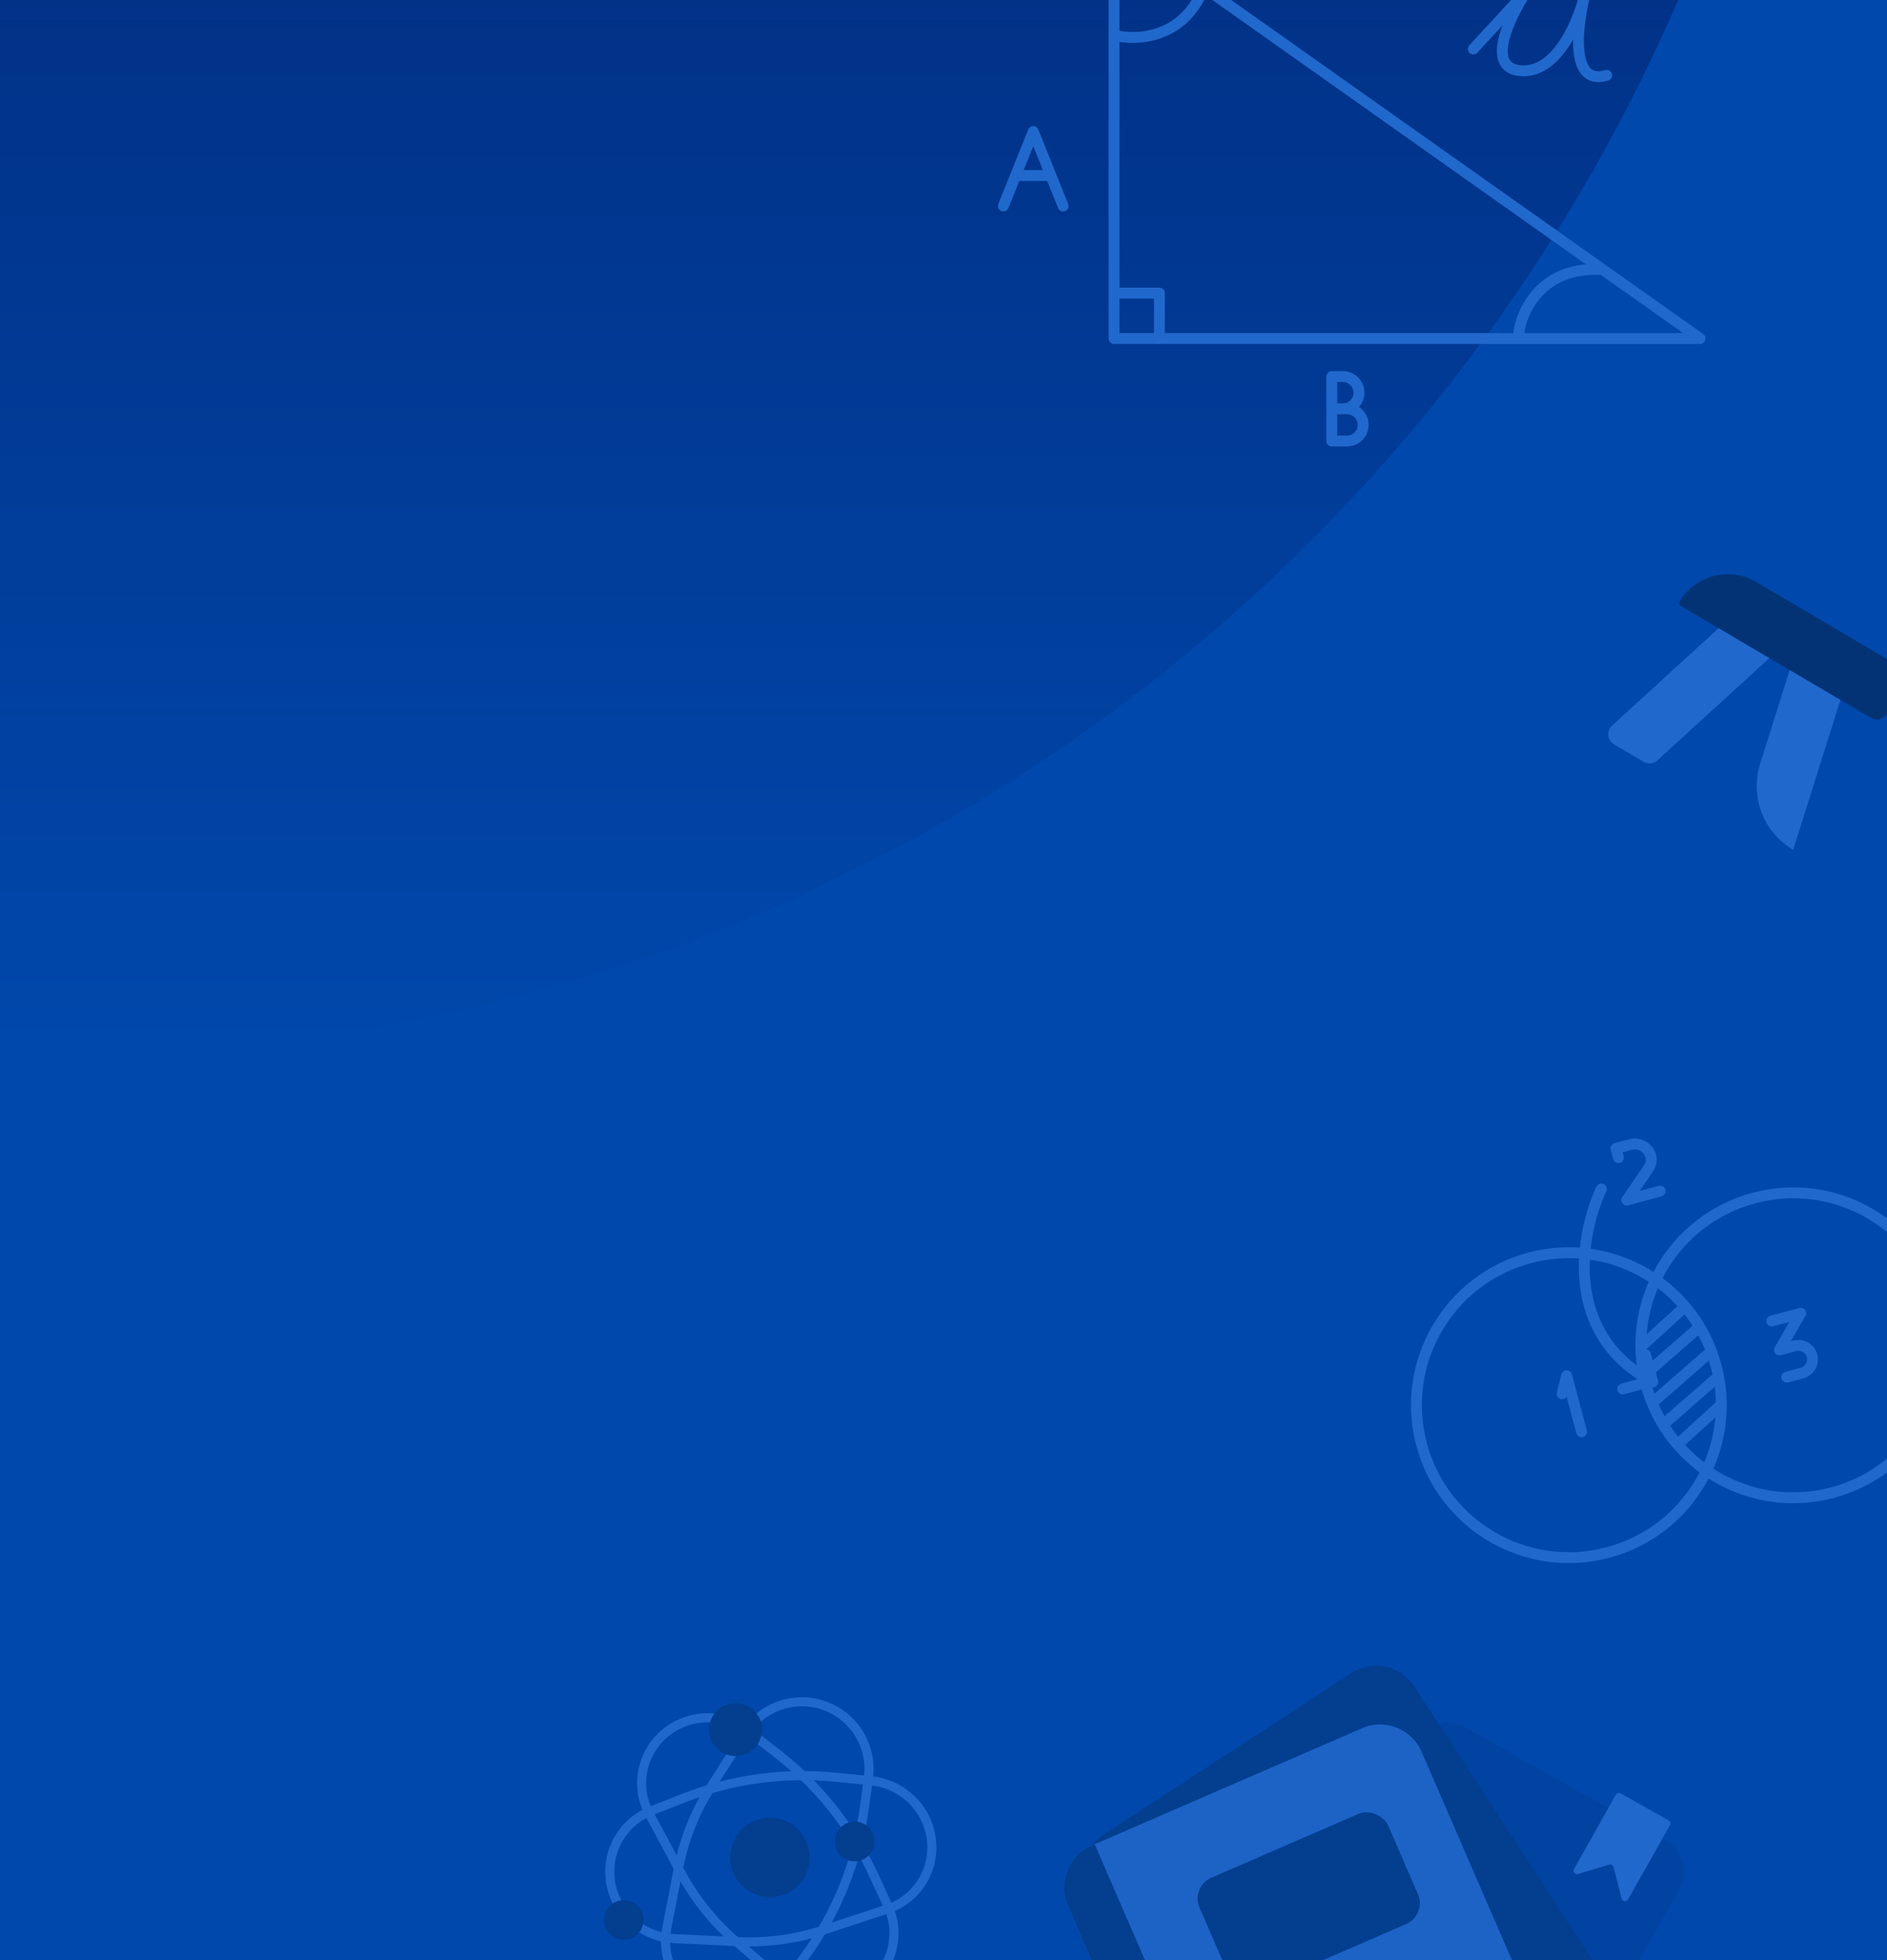 <svg width="1040" height="1080" viewBox="0 0 1040 1080" fill="none" xmlns="http://www.w3.org/2000/svg">
<g clip-path="url(#clip0_1082_102617)">
<rect width="1040" height="1080" fill="#0048AC"/>
<circle cx="42" cy="-382" r="962" fill="url(#paint0_linear_1082_102617)"/>
<path d="M614 186.5V-42L937 186.5H614Z" stroke="#2168CC" stroke-width="6" stroke-linecap="round" stroke-linejoin="round"/>
<path d="M614 161.5H639V186.5" stroke="#2168CC" stroke-width="6" stroke-linecap="round" stroke-linejoin="round"/>
<path d="M614.5 19.5C626.333 22.5 652.7 21.4 663.5 -7" stroke="#2168CC" stroke-width="6" stroke-linecap="round" stroke-linejoin="round"/>
<path d="M837.121 183.396C838.592 171.23 849.536 147.214 881.543 148.476" stroke="#2168CC" stroke-width="6" stroke-linecap="round" stroke-linejoin="round"/>
<path d="M812 27L841.5 -5C832 9.167 818.1 37.8 838.5 39C858.9 40.2 870.667 10.167 874 -5C869.167 13.167 864.7 47.9 885.5 41.5" stroke="#2168CC" stroke-width="6" stroke-linecap="round" stroke-linejoin="round"/>
<path d="M553 113.5L569.467 72.5L585.934 113.5" stroke="#2168CC" stroke-width="6" stroke-linecap="round" stroke-linejoin="round"/>
<path d="M577.197 96.697L561.065 96.697" stroke="#2168CC" stroke-width="6" stroke-linecap="round" stroke-linejoin="round"/>
<path d="M734 207.5V243H742.395C747.297 243 751.27 239.027 751.27 234.125V234.125C751.27 229.223 747.297 225.25 742.395 225.25H734.64H740.125C745.027 225.25 749 221.277 749 216.375V216.375C749 211.473 745.027 207.5 740.125 207.5H734Z" stroke="#2168CC" stroke-width="6" stroke-linecap="round" stroke-linejoin="round"/>
<circle cx="988.338" cy="741.255" r="84" transform="rotate(75.069 988.338 741.255)" stroke="#2168CC" stroke-width="6" stroke-linecap="round" stroke-linejoin="round"/>
<circle cx="864.659" cy="774.235" r="84" transform="rotate(75.069 864.659 774.235)" stroke="#2168CC" stroke-width="6" stroke-linecap="round" stroke-linejoin="round"/>
<path d="M860.923 767.987L863.436 758.003L871.681 788.922" stroke="#2168CC" stroke-width="6" stroke-linecap="round" stroke-linejoin="round"/>
<path d="M976.485 727.855L992.428 723.604L980.737 743.798L989.191 741.544C993.327 740.441 997.574 742.9 998.677 747.035V747.035C999.779 751.171 997.321 755.418 993.185 756.52L984.731 758.775" stroke="#2168CC" stroke-width="6" stroke-linecap="round" stroke-linejoin="round"/>
<path d="M914.969 656.29L896.61 661.186L908.482 643.923L909.085 642.88C910.097 641.132 910.373 639.054 909.852 637.102V637.102C908.551 632.224 903.542 629.324 898.664 630.625L890.627 632.768L891.985 637.862" stroke="#2168CC" stroke-width="6" stroke-linecap="round" stroke-linejoin="round"/>
<path d="M908.398 755.845L936.515 731.271" stroke="#2168CC" stroke-width="6" stroke-linecap="round" stroke-linejoin="round"/>
<path d="M912.521 771.304L940.638 746.73" stroke="#2168CC" stroke-width="6" stroke-linecap="round" stroke-linejoin="round"/>
<path d="M917.094 784.574L945.212 759.999" stroke="#2168CC" stroke-width="6" stroke-linecap="round" stroke-linejoin="round"/>
<path d="M905.499 741.093L927.143 721.35" stroke="#2168CC" stroke-width="6" stroke-linecap="round" stroke-linejoin="round"/>
<path d="M925.983 794.622L947.627 774.879" stroke="#2168CC" stroke-width="6" stroke-linecap="round" stroke-linejoin="round"/>
<path d="M882.568 655.097C871.145 679.532 860.821 734.998 910.911 761.383" stroke="#2168CC" stroke-width="6" stroke-linecap="round" stroke-linejoin="round"/>
<path d="M894.355 765.281L910.781 760.9L906.916 746.407" stroke="#2168CC" stroke-width="6" stroke-linecap="round" stroke-linejoin="round"/>
<path opacity="0.4" d="M780.776 959.153C786.077 949.75 797.997 946.424 807.4 951.725L918.221 1014.2C927.624 1019.5 930.95 1031.42 925.649 1040.82L843.211 1187.06C837.91 1196.46 825.99 1199.79 816.587 1194.49L705.766 1132.01C696.362 1126.71 693.037 1114.79 698.338 1105.39L780.776 959.153Z" fill="#033E8F"/>
<path d="M920.37 1005.66C920.9 1004.72 920.568 1003.53 919.627 1003L893.237 988.122C892.297 987.592 891.105 987.924 890.575 988.865L867.535 1029.73C866.669 1031.27 868.119 1033.08 869.806 1032.56L886.877 1027.37C887.943 1027.05 889.065 1027.68 889.34 1028.76L893.734 1046.05C894.168 1047.76 896.465 1048.07 897.331 1046.53L920.37 1005.66Z" fill="#2168CC"/>
<path d="M601.255 1045.23C593.723 1033.66 596.989 1018.18 608.551 1010.65L744.811 921.875C756.373 914.342 771.852 917.609 779.385 929.17L898.832 1112.51C906.365 1124.07 903.099 1139.55 891.537 1147.08L755.277 1235.86C743.715 1243.39 728.236 1240.12 720.703 1228.56L601.255 1045.23Z" fill="#033E8F"/>
<path opacity="0.9" d="M588.461 1049.83C582.97 1037.17 588.78 1022.46 601.439 1016.97L750.634 952.245C763.293 946.753 778.007 952.563 783.499 965.222L868.906 1162.09C874.398 1174.75 868.587 1189.47 855.928 1194.96L706.733 1259.68C694.074 1265.17 679.36 1259.36 673.868 1246.7L588.461 1049.83Z" fill="#2168CC"/>
<path d="M588.461 1049.83C582.97 1037.17 588.78 1022.46 601.439 1016.97L603.335 1016.15L708.63 1258.86L706.733 1259.68C694.074 1265.17 679.36 1259.36 673.868 1246.7L588.461 1049.83Z" fill="#033E8F"/>
<rect x="656.114" y="1039.59" width="113.387" height="66.142" rx="12.493" transform="rotate(-23.452 656.114 1039.59)" fill="#033E8F"/>
<path d="M925.59 331.642C934.25 316.928 953.198 312.02 967.912 320.679L1047.84 367.718C1050.78 369.449 1051.76 373.239 1050.03 376.182L1040 393.233C1038.18 396.323 1034.2 397.353 1031.11 395.535L926.138 333.758C925.403 333.325 925.157 332.378 925.59 331.642V331.642Z" fill="#043375"/>
<path d="M1014.32 385.659L986.349 369.196L970.08 420.847C964.372 438.969 971.928 458.633 988.303 468.27V468.27L1014.32 385.659Z" fill="#2168CC"/>
<path d="M975.159 362.609L947.185 346.146L888.49 399.779C885.265 402.725 885.812 407.951 889.576 410.166L905.843 419.74C908.299 421.185 911.411 420.86 913.515 418.937L975.159 362.609Z" fill="#2168CC"/>
<path d="M488.901 1051.93C505.576 1046.47 515.792 1029.85 513.178 1012.46V1012.46C510.681 995.845 497.121 982.945 480.357 981.235L461.159 979.275C432.217 976.321 403.073 980.325 376.18 990.949L358.796 997.817C343.193 1003.98 333.975 1020.03 336.476 1036.67V1036.67C339.09 1054.05 353.747 1067.28 371.35 1068.12L406.522 1069.82C422.571 1070.59 438.589 1068.43 453.784 1063.45L488.901 1051.93Z" stroke="#2168CC" stroke-width="5"/>
<path d="M357.904 999.45C349.618 983.98 353.698 964.91 367.599 954.133V954.133C380.876 943.839 399.592 943.87 412.9 954.208L428.14 966.046C451.115 983.893 469.432 1006.91 481.55 1033.17L489.383 1050.14C496.414 1065.37 492.004 1083.34 478.704 1093.65V1093.65C464.808 1104.42 445.078 1103.87 431.758 1092.33L405.146 1069.27C393.003 1058.75 382.906 1046.12 375.355 1032.03L357.904 999.45Z" stroke="#2168CC" stroke-width="5"/>
<path d="M410.709 954.838C420.261 939.794 439.178 933.692 455.721 940.32V940.32C471.503 946.643 480.948 962.905 478.62 979.746L476.183 997.375C472.197 1026.22 461.192 1053.64 444.133 1077.23L433.991 1091.26C424.012 1105.06 405.92 1110.3 390.111 1103.96V1103.96C373.575 1097.34 364.079 1079.9 367.483 1062.42L373.902 1029.46C376.993 1013.59 383.028 998.433 391.695 984.784L410.709 954.838Z" stroke="#2168CC" stroke-width="5"/>
<circle cx="405.406" cy="952.968" r="14.585" transform="rotate(21.833 405.406 952.968)" fill="#033E8F"/>
<circle cx="424.32" cy="1023.4" r="21.878" transform="rotate(21.833 424.32 1023.4)" fill="#033E8F"/>
<circle cx="471.049" cy="1014.62" r="10.939" transform="rotate(21.833 471.049 1014.62)" fill="#033E8F"/>
<circle cx="343.731" cy="1057.89" r="10.939" transform="rotate(21.833 343.731 1057.89)" fill="#033E8F"/>
</g>
<defs>
<linearGradient id="paint0_linear_1082_102617" x1="42" y1="580" x2="42" y2="-1314.46" gradientUnits="userSpaceOnUse">
<stop stop-color="#0048AC"/>
<stop offset="1" stop-color="#050037"/>
</linearGradient>
<clipPath id="clip0_1082_102617">
<rect width="1040" height="1080" fill="white"/>
</clipPath>
</defs>
</svg>
